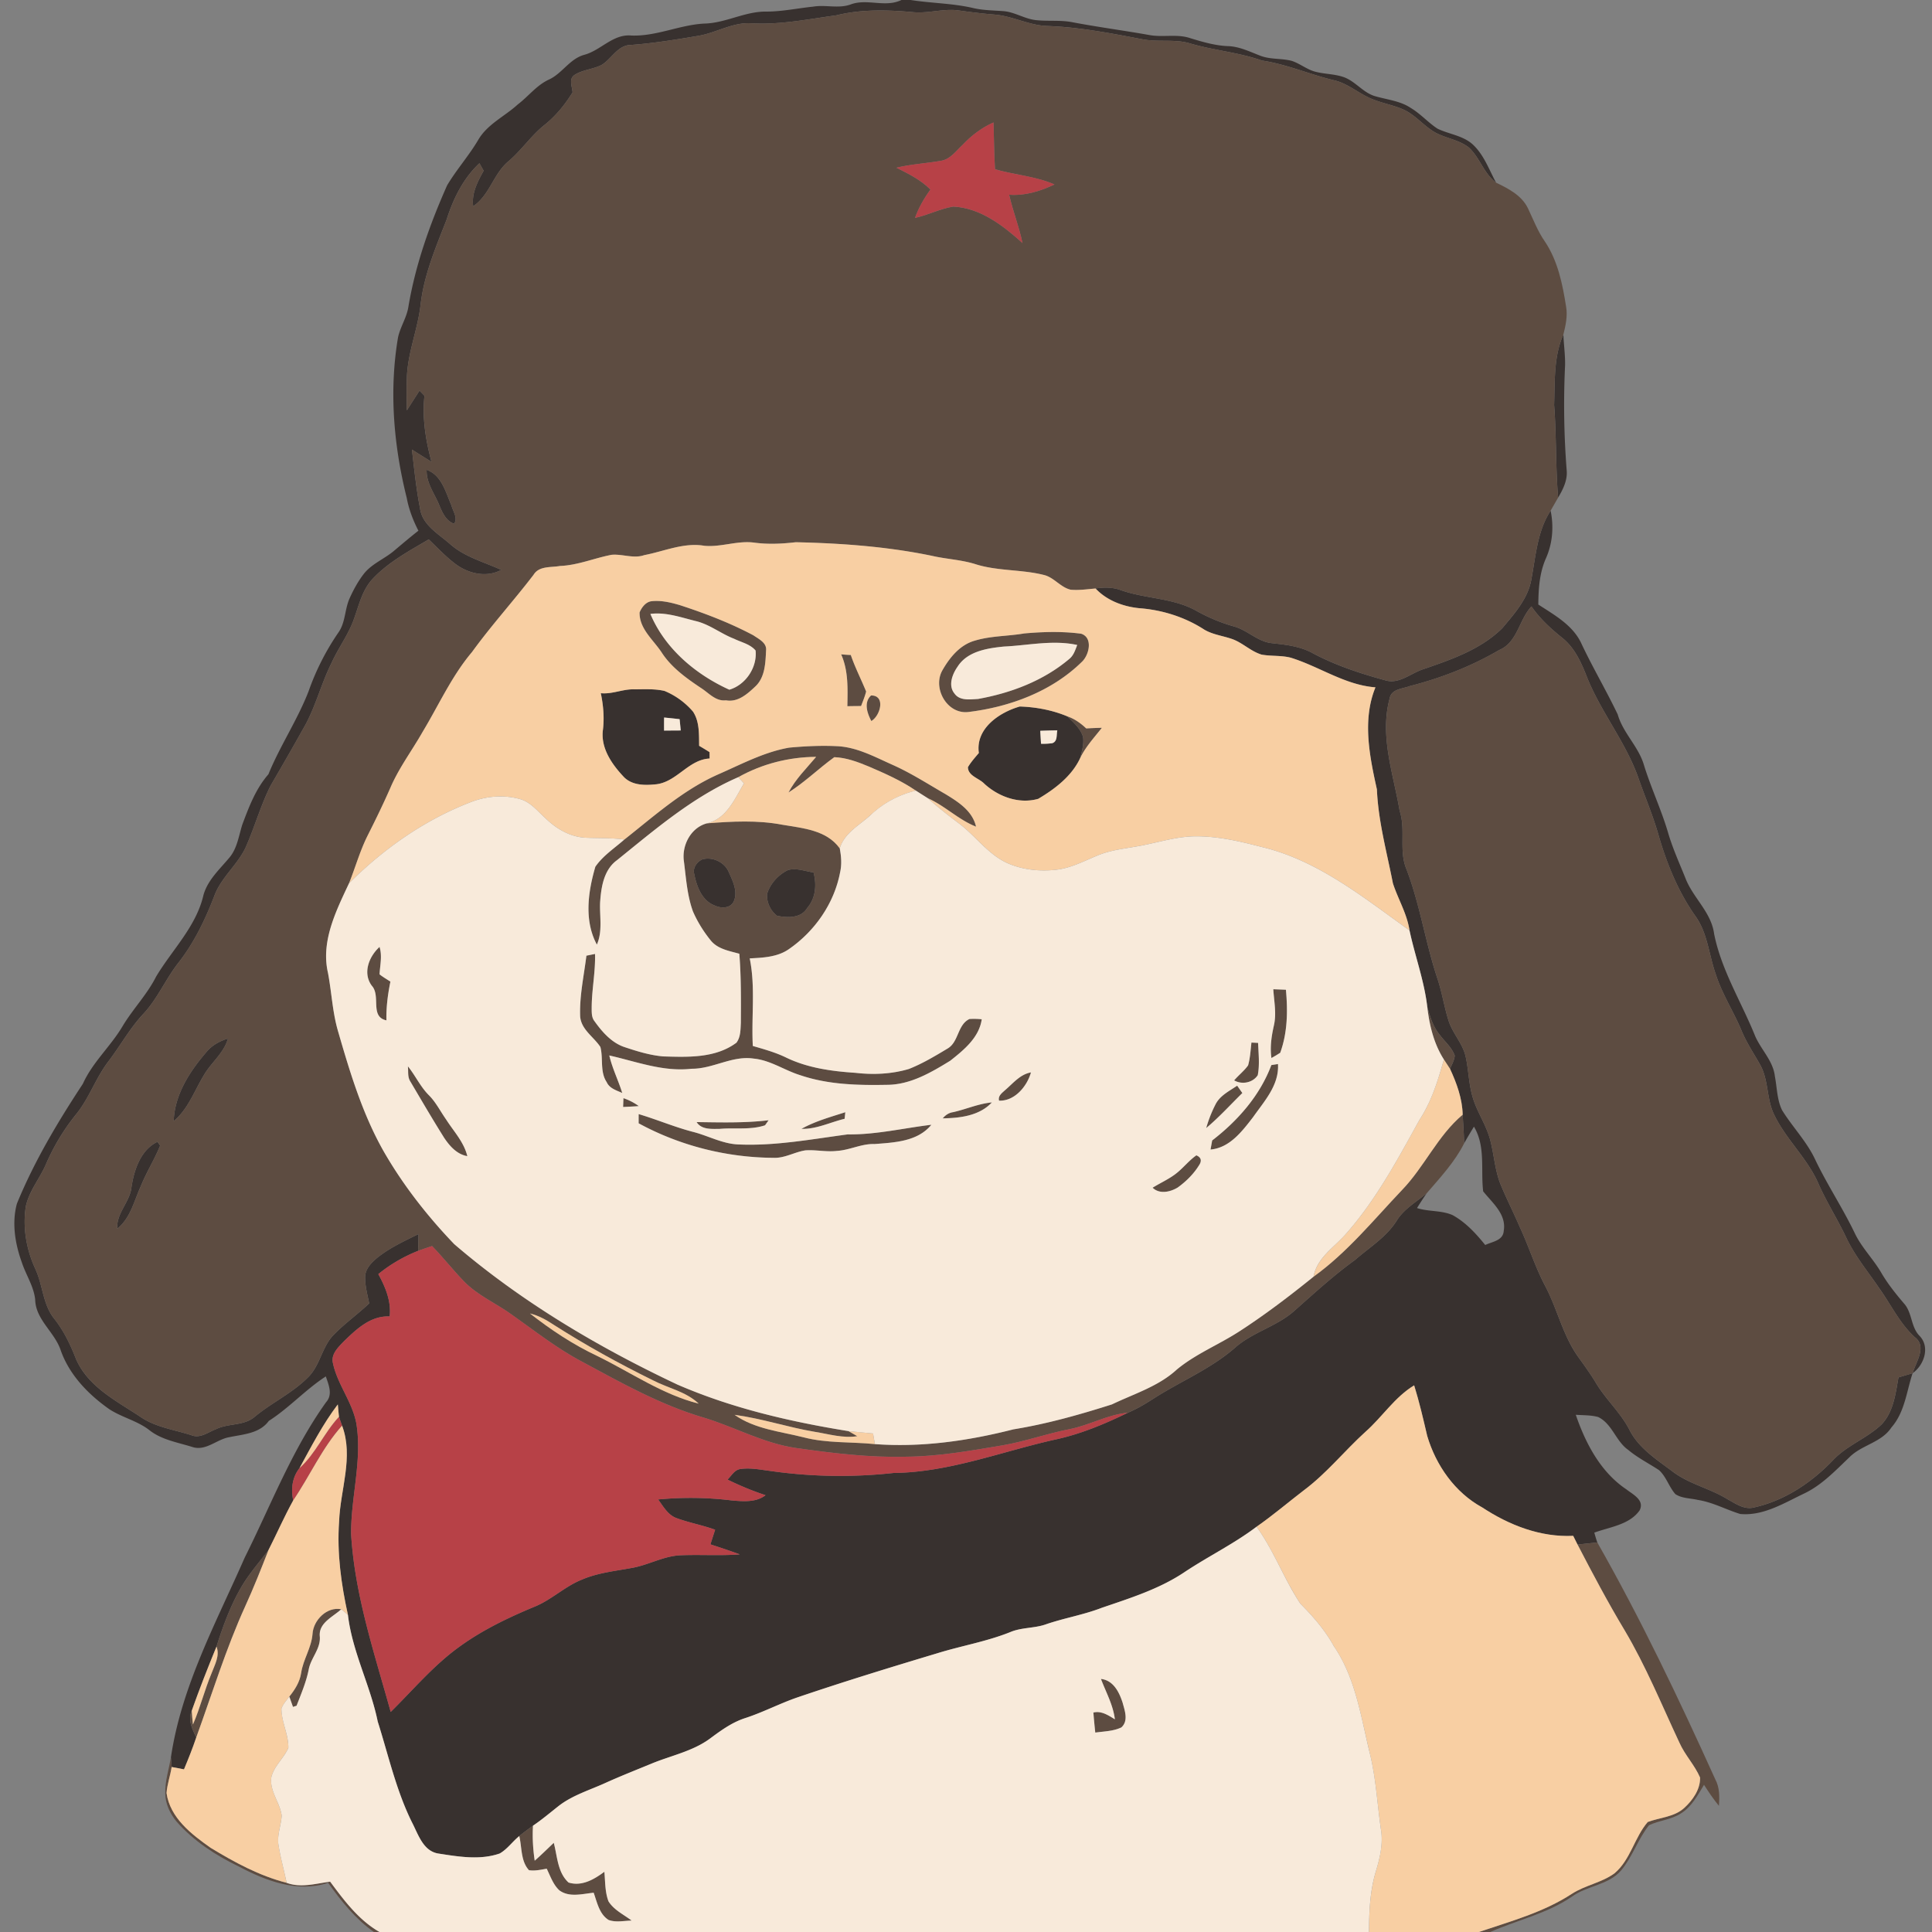 <svg xmlns="http://www.w3.org/2000/svg" width="816" height="816" viewBox="0 0 612 612"><rect x="0" y="0" width="612" height="612" fill="#808080" stroke="none"/><g fill="#38312f"><path d="M285.55 0h2.91c6.64 1.04 13.43 1.03 19.99 2.59 3.13.7 6.35.7 9.54.95 3.48.32 6.51 2.38 9.97 2.81 3.75.45 7.57-.03 11.31.61 8.21 1.58 16.5 2.66 24.72 4.12 4.37.85 8.93-.45 13.2 1.06 3.83 1.16 7.71 2.3 11.74 2.47 3.7.1 7.02 1.8 10.4 3.08 3.16 1.2 6.64.74 9.88 1.6 2.55.84 4.67 2.65 7.27 3.38 3.05.84 6.29.72 9.29 1.8 3.7 1.38 6.12 5.02 10 6.05 3.74 1.08 7.81 1.45 11.12 3.68 3.1 1.84 5.48 4.62 8.49 6.57 3.6 1.74 7.88 2.14 10.99 4.85 3.64 3.27 5.27 8.03 7.54 12.24-3.89-2.88-5.13-7.92-8.63-11.13-3.24-2.56-7.59-2.92-11.08-5.01-3.42-2.08-5.98-5.39-9.68-7.04-3.19-1.4-6.67-1.98-9.89-3.31-4.08-1.64-7.43-4.78-11.74-5.87-7.81-1.83-15.18-5.13-23.15-6.32-7.55-2.67-15.59-3.23-23.22-5.56-4.81-1.27-9.84-.23-14.69-1.19-9.87-1.88-19.78-3.81-29.84-4.19-5.9-.11-11.19-3.17-17.03-3.63-3.82-.31-7.61-.78-11.4-1.32-4.72-.62-9.38.98-14.1.58-8.17-.76-16.51-1-24.53.98-8.85 1.2-17.7 3.05-26.68 2.54-6.12-.49-11.45 3.11-17.34 4.01-6.95 1.17-13.91 2.31-20.94 2.83-4.19-.02-6.11 4.23-9.24 6.25-2.79 1.52-6.21 1.54-8.86 3.35-1.76 1.31-.6 3.66-.5 5.43-2.38 3.85-5.26 7.41-8.8 10.25-4.29 3.39-7.32 8.03-11.47 11.56-4.79 3.94-5.97 10.73-11.21 14.27-.56-4.1 1.39-7.8 3.32-11.25-.34-.59-1.01-1.78-1.34-2.38-5.17 4.85-8.3 11.27-10.42 17.93-3.39 8.66-7.09 17.31-8.19 26.63-.86 8.03-4.23 15.6-4.38 23.73-.12 3.32-.05 6.66 0 9.99 1.33-2.09 2.67-4.17 4.01-6.26.39.41 1.17 1.22 1.57 1.63-.76 7.07.38 14.1 2.22 20.92-2.08-1.26-4.14-2.56-6.19-3.86.73 6.2 1.35 12.42 2.55 18.55.7 5.39 5.92 8.16 9.6 11.44 4.62 4.06 10.68 5.6 16.14 8.12-4.69 2.54-10.38 1.19-14.48-1.86-3.08-2.32-5.72-5.14-8.49-7.8-6.16 3.64-12.63 7.09-17.61 12.33-3.64 3.76-4.59 9.06-6.41 13.78-1.8 4.59-4.79 8.59-6.8 13.09-3.39 6.79-5.13 14.32-9.01 20.88-3.34 5.98-6.76 11.92-10.21 17.83-3.02 5.95-4.86 12.41-7.47 18.54-2.38 6.14-8.09 10.23-10.39 16.43-2.84 7.42-6.31 14.65-11.19 20.97-4.21 5.25-6.77 11.64-11.43 16.57-4.24 4.56-7.23 10.07-11 15-4 5.23-6.06 11.67-10.26 16.78-3.83 4.76-7 10.01-9.43 15.62-1.94 4.56-5.34 8.49-6.41 13.4-1.07 6.73.16 13.69 2.99 19.85 2.41 5.13 2.35 11.28 6.02 15.82 3.02 3.82 5.12 8.22 6.88 12.74 3.79 8.74 12.7 13.22 20.24 18.2 4.8 3.38 10.74 4.15 16.21 5.89 2.86 1.23 5.43-.97 8-1.92 3.9-1.88 8.81-.94 12.22-3.94 5.34-4.41 11.75-7.38 16.68-12.3 4-3.76 4.47-9.79 8.32-13.66 3.48-3.57 7.57-6.46 11.19-9.89-.56-2.82-1.36-5.65-1.28-8.54.12-2.47 2-4.36 3.77-5.86 3.96-3.2 8.61-5.33 13.14-7.56l-.09 5.3c-4.56 1.8-8.84 4.28-12.64 7.38 2.25 4.12 4.14 8.62 3.59 13.42-6.01-.3-10.51 4.01-14.51 7.88-1.75 1.85-4.12 4.02-3.47 6.85 1.42 6.81 6.23 12.4 7.45 19.29 1.87 11.68-1.78 23.26-1.68 34.93 1.16 19.33 7.41 37.79 12.54 56.32 7.13-7.03 13.62-14.81 21.8-20.68 7.28-5.28 15.43-9.19 23.71-12.63 5.42-2.18 9.66-6.47 15.1-8.62 4.95-2.13 10.35-2.68 15.59-3.65 5.45-.9 10.38-3.94 15.99-4.06 6.12-.23 12.25.2 18.37-.27-3.07-1.14-6.18-2.16-9.28-3.17.49-1.55.99-3.1 1.49-4.63-4.06-1.49-8.35-2.23-12.39-3.75-2.65-1.04-4.05-3.69-5.67-5.84 7.73-.74 15.53-.65 23.23.29 3.63.32 7.79.71 10.8-1.65-4.13-1.35-8.15-3.03-12.04-4.94 1.21-1.17 2.13-2.99 3.93-3.32 3.15-.5 6.33.16 9.46.56 12.98 1.87 26.18 2.1 39.21.66 17.88-.2 34.66-6.98 51.92-10.74 7.77-1.75 15.15-4.86 22.29-8.34 2.77-1.16 5.36-2.7 7.88-4.31 8.55-5.54 18.16-9.43 25.92-16.15 5.64-5.11 13.43-6.82 19.06-11.93 6.2-5.5 12.32-11.1 19.05-15.97 4.64-4.06 10.18-7.38 13.44-12.78 2.34-3.58 6.15-5.71 9.35-8.42-1.1 1.54-2.11 3.13-3.11 4.73 3.66 1.18 7.69.67 11.25 2.22 4.15 2.27 7.42 5.84 10.36 9.48 2.21-1.07 5.66-1.37 5.86-4.45.93-5.29-3.59-8.88-6.51-12.55-.82-6.87.83-14.2-2.92-20.49-1.07 1.76-2.14 3.53-3.13 5.33-.03-3.05-.28-6.08-.44-9.12-.12-5.08-1.89-9.95-4-14.51.55-1.37 1.37-2.7 1.48-4.21-.91-2.58-3.11-4.38-4.7-6.51-2.15-2.59-3.18-5.85-4.01-9.05-.97-8.22-3.89-16.03-5.61-24.1-.79-5.3-3.64-9.9-5.26-14.92-1.93-9.87-4.64-19.64-5.07-29.73-2.32-10.51-4.69-22-.46-32.34-9.66-.72-17.81-6.62-26.87-9.4-3-.76-6.13-.42-9.16-.96-3.55-1.04-6.2-3.95-9.72-5.06-2.82-.94-5.86-1.32-8.45-2.85-6.1-3.97-13.28-6.24-20.52-6.79-5.13-.49-10.35-2.42-13.94-6.25 2.7-.42 5.49-.43 8.09.55 7.72 2.72 16.3 2.4 23.6 6.39 3.85 2.16 7.9 3.89 12.15 5.08 4.31 1.18 7.56 4.9 12.13 5.31 4.44.48 8.98 1 12.95 3.23 7.18 3.81 14.92 6.36 22.74 8.49 4.41 1.44 8.2-2.24 12.19-3.5 8.88-3.05 18.19-6.25 25.01-13 3.87-4.63 8.22-9.45 9.22-15.62 1.37-7.33 1.87-15.16 6.07-21.58 1.04 5.09.62 10.37-1.51 15.14-2.03 4.6-2.35 9.63-2.39 14.59 5.18 3.38 11.09 6.61 13.73 12.54 3.57 7.56 7.84 14.77 11.43 22.3 1.68 5.87 6.54 10.09 8.27 15.91 2.22 7.23 5.47 14.09 7.62 21.34 1.43 4.97 3.58 9.69 5.51 14.48 2.37 6.29 8.23 10.85 9.13 17.76 2.3 11.53 8.65 21.57 12.99 32.35 1.89 4.37 5.72 7.88 6.26 12.8.69 3.57.65 7.4 2.29 10.72 3.26 5.26 7.69 9.78 10.37 15.4 3.81 8.04 8.77 15.47 12.62 23.49 2.18 4.61 5.89 8.22 8.43 12.6 2.04 3.49 4.57 6.65 7.19 9.72 2.62 2.9 2.13 7.35 4.87 10.2 3.49 3.52 1.51 9.31-2.15 11.89 1.05-3.57 4.65-8.44.69-11.42-4.84-4.42-7.6-10.44-11.38-15.68-3.54-5.19-7.59-10.08-10.3-15.79-2.74-5.82-6.23-11.25-8.83-17.14-3.57-8.26-10.68-14.36-14.36-22.57-2.05-4.81-1.51-10.38-4.06-15.02-2.04-3.65-4.4-7.12-5.98-11-2.53-6.04-6.17-11.58-8.16-17.86-2.17-6.13-2.54-13-6.48-18.41-5.42-7.71-9-16.52-11.61-25.53-1.7-6.03-4.17-11.8-6.24-17.71-4-11.7-12.17-21.37-16.63-32.86-1.73-4.37-3.79-8.84-7.54-11.87-3.67-2.95-7.18-6.13-9.85-10.04-3.98 4.24-4.41 11.38-10.22 13.81-8.82 5.16-18.38 8.88-28.28 11.41-2.32.9-5.9.89-6.42 3.93-3.23 11.89 1.18 23.87 3.16 35.57 2.02 6.06-.34 12.64 2.19 18.58 4.34 11.38 6.03 23.51 9.93 35.03 1.35 4.2 2.03 8.59 3.35 12.8 1.25 4.03 4.42 7.18 5.41 11.32.98 4.27.98 8.72 2.23 12.94 1.35 4.69 4.28 8.74 5.54 13.46 1.31 4.85 1.5 9.98 3.5 14.65 1.86 4.43 4.04 8.73 5.94 13.15 2.87 6.16 4.87 12.69 8.07 18.7 3.87 7.36 5.6 15.78 10.55 22.57 1.81 2.52 3.64 5.04 5.26 7.7 3.14 5.42 7.98 9.62 10.84 15.23 2.95 5.83 8.62 9.38 13.68 13.2 5.21 3.96 11.8 5.31 17.33 8.73 2.59 1.4 5.35 3.47 8.49 2.62 9.66-2.15 18.13-7.84 24.92-14.91 4.45-4.78 10.86-6.97 15.51-11.45 3.72-4.01 4.36-9.67 5.28-14.82 1.48-.44 2.97-.89 4.47-1.32-1.93 5.83-2.49 12.36-6.71 17.17-3.17 4.85-9.52 5.52-13.41 9.55-4.47 4.25-8.78 8.85-14.47 11.49-6.28 3-12.78 7.05-20.02 6.37-4.5-1.38-8.71-3.73-13.42-4.45-2.38-.57-5.04-.45-7.13-1.85-2.03-2.32-2.87-5.52-5.18-7.6-3.24-2.13-6.74-3.88-9.73-6.39-3.96-2.76-5.05-8.24-9.52-10.42-2.31-.64-4.74-.54-7.1-.71 3.1 9.07 7.86 18.15 16.02 23.62 2.08 1.64 5.83 3.39 4.21 6.64-3.21 4.59-9.45 5.26-14.37 7.07.3 1.04.6 2.09.96 3.12-2.09.21-4.18.43-6.26.66-.47-.92-.93-1.84-1.38-2.76-10.37.49-20.25-3.37-28.78-8.98-8.68-4.73-14.7-13.35-17.47-22.7-1.25-5.37-2.5-10.73-4.13-15.99-6.18 3.74-10.09 10.01-15.43 14.72-6.63 6.02-12.27 13.11-19.47 18.49-5.02 3.85-9.83 7.96-15.02 11.57-7.26 5.49-15.48 9.46-23.03 14.52-7.91 5.25-17.05 8.11-25.96 11.15-5.7 2.21-11.76 3.22-17.54 5.18-3.74 1.39-7.88.97-11.56 2.56-7.46 2.98-15.41 4.31-23.06 6.68-14.88 4.47-29.73 9.02-44.45 14.03-5.57 1.94-10.82 4.7-16.44 6.52-4.17 1.35-7.71 3.96-11.18 6.53-5.46 3.98-12.21 5.31-18.36 7.84-4.87 2.01-9.77 3.93-14.57 6.1-5.02 2.3-10.46 3.9-14.88 7.31-2.7 2.13-5.32 4.35-8.17 6.28-1.47 1.06-2.95 2.13-4.35 3.29-2.15 1.73-3.77 4.13-6.19 5.52-6.24 2.16-12.93 1.02-19.28.04-4.96-.67-6.51-6.07-8.5-9.87-5.03-10.14-7.47-21.24-10.87-31.97-2.35-11.5-8.06-22.06-9.44-33.8-2.13-9.69-3.51-19.61-2.79-29.55.35-10.08 4.66-20.48.94-30.37-.34-.94-.68-1.88-.98-2.83-.16-1.3-.25-2.6-.37-3.9-4.77 6.28-8.37 13.29-12.14 20.18-2.31 2.92-2.78 6.66-1.99 10.23-2.83 5.11-5.17 10.47-7.81 15.67-2.89 3.87-6.13 7.49-8.57 11.67-3.47 5.93-5.85 12.42-7.92 18.95-2.75 6.71-5.41 13.46-7.83 20.3-1.34 2.93.18 5.85 1.41 8.51-1.15 3.41-2.49 6.76-3.88 10.09-1.3-.27-2.6-.52-3.9-.74l-.24-3.06c3.32-22.51 14.34-42.7 23.37-63.27 8.29-16.58 14.94-34.1 25.8-49.26 2.17-2.43.77-5.51-.1-8.15-6.43 4.18-11.6 9.96-18.06 14.1-2.96 4.02-8.03 4.21-12.5 5.15-4.03.68-7.46 4.52-11.75 3.1-4.7-1.47-9.85-2.27-13.77-5.47-3.8-2.87-8.59-3.92-12.55-6.52-6.67-4.71-12.64-10.86-15.38-18.71-1.95-5.76-7.93-9.63-8.06-16.01-.45-4.14-2.85-7.66-4.15-11.53-2.18-5.95-3.32-12.62-1.64-18.82 5.49-13.42 12.95-25.9 20.9-37.98 3.08-6.85 8.84-11.89 12.61-18.3 3.25-5.41 7.73-9.98 10.58-15.64 5.1-8.53 12.72-15.88 15.01-25.85 1.34-4.78 5.14-8.16 8.21-11.85 2.47-2.93 2.96-6.86 4.07-10.4 2.12-5.66 4.26-11.39 8.29-16 3.71-9.07 9.24-17.27 12.77-26.41a78.926 78.926 0 0 1 9.43-18.53c2.23-3.17 1.96-7.28 3.5-10.74 1.19-2.65 2.58-5.23 4.33-7.55 2.47-3.34 6.49-4.85 9.61-7.43 2.61-2.19 5.2-4.4 7.88-6.5-1.7-3.29-3.02-6.75-3.7-10.39-4.14-16.58-5.63-33.96-2.75-50.87.73-3.33 2.73-6.24 3.27-9.63 2.23-13.35 6.8-26.19 12.28-38.52 2.96-4.96 6.84-9.31 9.79-14.29 2.9-5.07 8.42-7.51 12.59-11.33 3.4-2.58 6.03-6.17 10-7.94 4.16-1.99 6.51-6.58 11.14-7.8 5.2-1.44 9.02-6.59 14.76-6.09 7.91.33 15.23-3.33 23.07-3.78 6.88-.11 13.05-3.96 19.97-3.8 4.9-.03 9.71-1.06 14.58-1.56 3.96-.69 8.06.71 11.94-.71 5.26-1.95 10.89 1.1 16.07-1.4z"/><path d="M492.3 128.28c.26-7.46-.18-15.34 2.93-22.31.13 3.25.6 6.48.54 9.73-.53 11.09-.36 22.22.51 33.29.29 3.13-1.16 6.03-2.72 8.64-.82-9.76-.5-19.58-1.26-29.35zm-357.15 20.54c4.78 1.71 6.01 7.11 7.85 11.26.46 1.86 2.14 4 .84 5.84-2.58-.93-3.7-3.53-4.68-5.86-1.49-3.7-4.18-7.05-4.01-11.24zm55.17 70.76c3.63.38 7-1.35 10.61-1.22 3.19 0 6.45-.22 9.58.51a23.9 23.9 0 0 1 9.04 6.58c2.07 3.18 1.86 7.16 1.92 10.8 1.11.65 2.21 1.31 3.3 2 .01.5.02 1.52.02 2.03-6.6.29-10.32 7.29-16.79 8.14-3.51.37-7.52.47-10.25-2.16-3.86-4.06-7.59-9.3-6.74-15.22.44-3.84.09-7.7-.69-11.46m20.05 7.71c-.02 1.38-.02 2.76-.01 4.14 1.76-.02 3.52-.03 5.28-.04l-.36-3.58c-1.64-.19-3.28-.36-4.91-.52zm99.7 11.23c-1.11-7.74 6.49-12.87 12.97-14.72 5.11.16 10.29 1.13 15.02 3.1 1.96 1.9 4.2 3.84 5.02 6.53.33 2.28-.36 4.54-.92 6.72-2.65 5.7-7.98 9.76-13.27 12.89-6.04 1.73-12.56-.63-17.08-4.77-1.67-1.77-5.16-2.45-5.2-5.25.96-1.64 2.25-3.06 3.46-4.5m19.45-7.02c.08 1.37.16 2.73.25 4.1 1.19.05 2.38-.02 3.56-.18 1.75-.6 1.26-2.64 1.6-4.06-1.81.02-3.61.07-5.41.14zM222.4 272.25c3.21-.98 7.13.83 8.44 3.98 1.27 2.79 2.92 6.12 1.65 9.17-.98 2.41-4.1 2.42-6.11 1.43-4.04-1.53-5.7-6.03-6.46-9.94-.56-1.93.8-3.83 2.48-4.64zm27.18 3.37c2.69-.79 5.46.37 8.13.75 1.01 3.87.71 8.13-2.02 11.26-1.94 3.3-6.29 3.14-9.56 2.46-2.06-1.58-3.36-4.34-3.14-6.93.99-3.27 3.54-6.05 6.59-7.54zm-184.25 57.7c1.76-2.19 4.25-3.52 6.88-4.36-1.26 4.64-5.31 7.59-7.63 11.63-3.01 4.95-4.97 10.73-9.56 14.55.28-8.34 5.03-15.69 10.31-21.82zm-23.66 42.57c.84-5.4 2.94-11.7 8.22-14.2l.84 1.2c-1.76 4.37-4.32 8.38-6.08 12.76-2.16 4.68-3.28 10.2-7.51 13.57-.32-5.04 4.09-8.49 4.53-13.33z"/></g><g fill="#5d4c41"><path d="M264.93 4.85c8.02-1.98 16.36-1.74 24.53-.98 4.72.4 9.38-1.2 14.1-.58 3.79.54 7.58 1.01 11.4 1.32 5.84.46 11.13 3.52 17.03 3.63 10.06.38 19.97 2.31 29.84 4.19 4.85.96 9.88-.08 14.69 1.19 7.63 2.33 15.67 2.89 23.22 5.56 7.97 1.19 15.34 4.49 23.15 6.32 4.31 1.09 7.66 4.23 11.74 5.87 3.22 1.33 6.7 1.91 9.89 3.31 3.7 1.65 6.26 4.96 9.68 7.04 3.49 2.09 7.84 2.45 11.08 5.01 3.5 3.21 4.74 8.25 8.63 11.13 3.88 1.87 8.08 4 10.07 8.07 1.71 3.57 3.11 7.32 5.4 10.59 4.1 6.11 5.58 13.45 6.71 20.6.52 2.98-.13 5.97-.86 8.85-3.11 6.97-2.67 14.85-2.93 22.31.76 9.77.44 19.59 1.26 29.35-.8 1.37-1.59 2.75-2.37 4.14-4.2 6.42-4.7 14.25-6.07 21.58-1 6.17-5.35 10.99-9.22 15.62-6.82 6.75-16.13 9.95-25.01 13-3.99 1.26-7.78 4.94-12.19 3.5-7.82-2.13-15.56-4.68-22.74-8.49-3.97-2.23-8.51-2.75-12.95-3.23-4.57-.41-7.82-4.13-12.13-5.31-4.25-1.19-8.3-2.92-12.15-5.08-7.3-3.99-15.88-3.67-23.6-6.39-2.6-.98-5.39-.97-8.09-.55-2.63.22-5.26.63-7.9.38-3.13-.73-5.13-3.72-8.2-4.6-7.31-1.91-15.07-1.21-22.27-3.59-4.43-1.33-9.1-1.52-13.59-2.57-14.14-2.92-28.58-3.96-42.99-4.28-4.42.51-8.88.73-13.31.11-5.27-.66-10.38 1.51-15.63 1.02-6.52-1.13-12.76 1.76-19.07 2.96-3.43 1.19-6.93-.44-10.39-.1-5.46 1.05-10.67 3.31-16.29 3.53-2.87.53-6.63-.09-8.38 2.79-6.34 8.29-13.37 16.01-19.5 24.47-6.45 7.63-10.53 16.82-15.66 25.32-3.38 5.95-7.56 11.46-10.24 17.79-2.21 5.03-4.61 9.96-7.08 14.86-2.49 4.9-3.94 10.21-5.98 15.29-4.12 8.78-8.98 18.44-6.66 28.4 1.18 6.23 1.42 12.65 3.27 18.76 3.73 12.89 7.66 25.89 14.3 37.63 6.16 10.75 13.85 20.57 22.41 29.51 21.21 18.21 45.47 32.59 70.7 44.49 17.25 7.49 35.68 11.76 54.2 14.75.7.4 2.09 1.2 2.79 1.6-4.52.72-8.98-.66-13.41-1.37-8.57-1.43-16.85-4.25-25.47-5.39 6.43 4.51 14.38 5.24 21.78 7.1 7.4 1.95 15.12 1.4 22.67 2.17 14.75 1.1 29.58-1.03 43.86-4.67 10.62-1.72 21-4.65 31.23-7.91 7.01-3.37 14.78-5.7 20.59-11.08 6.04-4.98 13.4-7.89 19.91-12.14 8.12-5.27 15.84-11.15 23.36-17.23 10.66-7.66 18.98-17.94 27.96-27.39 7.15-7.38 11.34-17.27 19.28-23.93.16 3.04.41 6.07.44 9.12-2.98 5.91-7.53 10.76-11.8 15.73-3.2 2.71-7.01 4.84-9.35 8.42-3.26 5.4-8.8 8.72-13.44 12.78-6.73 4.87-12.85 10.47-19.05 15.97-5.63 5.11-13.42 6.82-19.06 11.93-7.76 6.72-17.37 10.61-25.92 16.15-2.52 1.61-5.11 3.15-7.88 4.31-6.52.61-12.29 4.04-18.67 5.25-7.03 1.39-13.8 3.82-20.85 5.05-10.18 1.72-20.4 3.55-30.75 3.63-11.64.3-23.24-1.11-34.74-2.74-10.24-1.46-19.38-6.59-29.17-9.59-13.64-3.98-26.1-10.96-38.53-17.67-8.11-4.25-15.31-9.97-22.77-15.23-4.89-3.47-10.53-5.92-14.77-10.26-3.51-3.63-6.63-7.61-10.15-11.24-1.47.49-2.94.97-4.39 1.51l.09-5.3c-4.53 2.23-9.18 4.36-13.14 7.56-1.77 1.5-3.65 3.39-3.77 5.86-.08 2.89.72 5.72 1.28 8.54-3.62 3.43-7.71 6.32-11.19 9.89-3.85 3.87-4.32 9.9-8.32 13.66-4.93 4.92-11.34 7.89-16.68 12.3-3.41 3-8.32 2.06-12.22 3.94-2.57.95-5.14 3.15-8 1.92-5.47-1.74-11.41-2.51-16.21-5.89-7.54-4.98-16.45-9.46-20.24-18.2-1.76-4.52-3.86-8.92-6.88-12.74-3.67-4.54-3.61-10.69-6.02-15.82-2.83-6.16-4.06-13.12-2.99-19.85 1.07-4.91 4.47-8.84 6.41-13.4 2.43-5.61 5.6-10.86 9.43-15.62 4.2-5.11 6.26-11.55 10.26-16.78 3.77-4.93 6.76-10.44 11-15 4.66-4.93 7.22-11.32 11.43-16.57 4.88-6.32 8.35-13.55 11.19-20.97 2.3-6.2 8.01-10.29 10.39-16.43 2.61-6.13 4.45-12.59 7.47-18.54 3.45-5.91 6.87-11.85 10.21-17.83 3.88-6.56 5.62-14.09 9.01-20.88 2.01-4.5 5-8.5 6.8-13.09 1.82-4.72 2.77-10.02 6.41-13.78 4.98-5.24 11.45-8.69 17.61-12.33 2.77 2.66 5.41 5.48 8.49 7.8 4.1 3.05 9.79 4.4 14.48 1.86-5.46-2.52-11.52-4.06-16.14-8.12-3.68-3.28-8.9-6.05-9.6-11.44-1.2-6.13-1.82-12.35-2.55-18.55 2.05 1.3 4.11 2.6 6.19 3.86-1.84-6.82-2.98-13.85-2.22-20.92-.4-.41-1.18-1.22-1.57-1.63-1.34 2.09-2.68 4.17-4.01 6.26-.05-3.33-.12-6.67 0-9.99.15-8.13 3.52-15.7 4.38-23.73 1.1-9.32 4.8-17.97 8.19-26.63 2.12-6.66 5.25-13.08 10.42-17.93.33.6 1 1.79 1.34 2.38-1.93 3.45-3.88 7.15-3.32 11.25 5.24-3.54 6.42-10.33 11.21-14.27 4.15-3.53 7.18-8.17 11.47-11.56 3.54-2.84 6.42-6.4 8.8-10.25-.1-1.77-1.26-4.12.5-5.43 2.65-1.81 6.07-1.83 8.86-3.35 3.13-2.02 5.05-6.27 9.24-6.25 7.03-.52 13.99-1.66 20.94-2.83 5.89-.9 11.22-4.5 17.34-4.01 8.98.51 17.83-1.34 26.68-2.54m39.98 41.06c-2.08 1.91-3.89 4.58-6.88 5.03-4.68.82-9.44 1.06-14.06 2.19 3.82 1.93 7.72 3.83 10.77 6.92-2.01 2.76-3.73 5.73-4.88 8.96 4.14-.88 7.95-2.92 12.14-3.57 8.6.46 15.74 5.99 21.89 11.54-1.07-5.19-3.06-10.13-4.22-15.3 5.01.38 9.87-1.12 14.35-3.25-5.98-2.62-12.6-3.01-18.83-4.82-.31-4.93-.31-9.88-.48-14.82-3.74 1.66-7.01 4.15-9.8 7.12M135.15 148.82c-.17 4.19 2.52 7.54 4.01 11.24.98 2.33 2.1 4.93 4.68 5.86 1.3-1.84-.38-3.98-.84-5.84-1.84-4.15-3.07-9.55-7.85-11.26m-69.82 184.5c-5.28 6.13-10.03 13.48-10.31 21.82 4.59-3.82 6.55-9.6 9.56-14.55 2.32-4.04 6.37-6.99 7.63-11.63-2.63.84-5.12 2.17-6.88 4.36m-23.66 42.57c-.44 4.84-4.85 8.29-4.53 13.33 4.23-3.37 5.35-8.89 7.51-13.57 1.76-4.38 4.32-8.39 6.08-12.76l-.84-1.2c-5.28 2.5-7.38 8.8-8.22 14.2m126.21 40.18c6.64 5.19 13.72 9.9 21.37 13.49 10.61 5.19 20.49 12.14 32.07 15.07-4.03-3.84-9.66-4.88-14.47-7.38-10.8-5.31-21.34-11.13-31.48-17.61-2.31-1.54-4.77-2.91-7.49-3.57z"/><path d="M206.38 190.44c3.05-.33 6.09.39 9 1.25 7.98 2.61 15.86 5.61 23.28 9.56 1.67 1.17 4.27 2.34 4.01 4.77-.19 3.9-.3 8.44-3.31 11.34-2.55 2.41-5.57 5.18-9.39 4.48-3.27.38-5.43-2.33-7.92-3.91-4.72-3.16-9.48-6.56-12.57-11.43-2.63-3.91-6.98-7.38-6.88-12.49.65-1.6 1.95-3.34 3.78-3.57m-.36 4.03c4.61 10.99 14.33 19.17 25.01 24.01 5.12-1.5 8.87-6.99 8.32-12.41-1.72-2.05-4.48-2.58-6.77-3.71-4.23-1.61-7.83-4.63-12.29-5.65-4.67-1.16-9.39-2.87-14.27-2.24zm268.88 11.44c5.81-2.43 6.24-9.57 10.22-13.81 2.67 3.91 6.18 7.09 9.85 10.04 3.75 3.03 5.81 7.5 7.54 11.87 4.46 11.49 12.63 21.16 16.63 32.86 2.07 5.91 4.54 11.68 6.24 17.71 2.61 9.01 6.19 17.82 11.61 25.53 3.94 5.41 4.31 12.28 6.48 18.41 1.99 6.28 5.63 11.82 8.16 17.86 1.58 3.88 3.94 7.35 5.98 11 2.55 4.64 2.01 10.21 4.06 15.02 3.68 8.21 10.79 14.31 14.36 22.57 2.6 5.89 6.09 11.32 8.83 17.14 2.71 5.71 6.76 10.6 10.3 15.79 3.78 5.24 6.54 11.26 11.38 15.68 3.96 2.98.36 7.85-.69 11.42-1.5.43-2.99.88-4.47 1.32-.92 5.15-1.56 10.81-5.28 14.82-4.65 4.48-11.06 6.67-15.51 11.45-6.79 7.07-15.26 12.76-24.92 14.91-3.14.85-5.9-1.22-8.49-2.62-5.53-3.42-12.12-4.77-17.33-8.73-5.06-3.82-10.73-7.37-13.68-13.2-2.86-5.61-7.7-9.81-10.84-15.23-1.62-2.66-3.45-5.18-5.26-7.7-4.95-6.79-6.68-15.21-10.55-22.57-3.2-6.01-5.2-12.54-8.07-18.7-1.9-4.42-4.08-8.72-5.94-13.15-2-4.67-2.19-9.8-3.5-14.65-1.26-4.72-4.19-8.77-5.54-13.46-1.25-4.22-1.25-8.67-2.23-12.94-.99-4.14-4.16-7.29-5.41-11.32-1.32-4.21-2-8.6-3.35-12.8-3.9-11.52-5.59-23.65-9.93-35.03-2.53-5.94-.17-12.52-2.19-18.58-1.98-11.7-6.39-23.68-3.16-35.57.52-3.04 4.1-3.03 6.42-3.93 9.9-2.53 19.46-6.25 28.28-11.41zm-150.44-5.26c5.98-.53 12.07-.7 18.03.09 3.83 1.25 2.53 6.82.16 8.97-9.53 9.33-22.75 14.22-35.81 15.82-6.75.87-11.47-7.4-8.39-13.07 2.32-4.12 5.63-8.23 10.39-9.54 5.07-1.53 10.43-1.37 15.62-2.27m-6.46 4.16c-5.32.53-11.61 1.5-14.7 6.42-1.65 2.35-3.02 5.96-.94 8.47 1.67 2.37 4.95 1.84 7.45 1.71 10.44-1.87 20.75-5.77 28.92-12.69 1.37-1.11 1.89-2.83 2.5-4.41-7.71-1.68-15.5.14-23.23.5zm-51.55 2.46c1.01.1 2.03.17 3.06.21 1.35 3.97 3.28 7.7 4.86 11.57-.4 1.57-1.02 3.07-1.6 4.59-1.45.03-2.9.02-4.35.07.1-5.54.35-11.26-1.97-16.44zm9.56 21.13c-1.3-2.47-2.48-5.87-.09-8.1 4.7-.06 2.97 6.44.09 8.1zm62.05-1.5c2.29.78 4.28 2.18 6.02 3.84 1.65-.08 3.3-.17 4.96-.19-2.44 3.1-5.16 6.01-6.88 9.6.56-2.18 1.25-4.44.92-6.72-.82-2.69-3.06-4.63-5.02-6.53zm-88.09 9.93c5.14-.48 10.33-.72 15.49-.45 6.22.38 11.76 3.45 17.35 5.93 5.82 2.59 11.18 6.07 16.7 9.25 4.06 2.47 8.54 5.31 9.67 10.3-5.56-2.19-9.82-6.58-15.26-9-1.28-.8-2.55-1.61-3.81-2.42-4.65-3.17-9.8-5.44-14.95-7.65-3.47-1.44-7.08-2.8-10.87-2.94-4.95 3.57-9.34 7.91-14.52 11.19 2.23-4.26 5.7-7.64 8.76-11.29-8.63.05-17.11 2.21-24.65 6.43-14.38 6.23-26.33 16.54-38.41 26.28-4.25 3.07-5.07 8.68-5.38 13.54-.16 4.43.84 9.01-1.02 13.23-4.1-7.62-2.8-16.72-.48-24.67 2.39-3.49 6.04-5.85 9.18-8.61 9.42-7.43 18.5-15.64 29.57-20.58 7.38-3.21 14.62-7.14 22.63-8.54z"/><path d="M216.66 272.97c-.8-5.06 2.12-10.79 7.26-12.16 7.97-.62 16.05-1.07 23.95.45 6.46 1.09 13.97 1.67 18.14 7.48.47 2.48.68 5.04.12 7.54-1.86 9.91-8.07 18.79-16.35 24.46-3.6 2.45-8.09 2.64-12.29 2.85 1.87 9.13.48 18.5.98 27.74 3.6 1.05 7.25 2.05 10.63 3.71 6.81 3.28 14.41 4.31 21.88 4.8 5.63.66 11.45.4 16.9-1.21 4.3-1.69 8.3-4.09 12.24-6.46 3.63-2.06 3.11-7.53 6.97-9.38 1.3-.08 2.59-.05 3.9.08-.82 5.79-5.66 9.73-9.97 13.13-6.06 3.73-12.65 7.61-19.99 7.64-9.23.18-18.66-.04-27.5-3.04-5.01-1.53-9.47-4.77-14.79-5.27-6.83-1.03-12.92 3.3-19.71 3.22-8.95 1.03-17.45-2.28-26.02-4.21.95 4.1 2.86 7.87 4.1 11.88-1.81-.82-4.02-1.42-4.91-3.4-2.23-3.34-1.05-7.51-2.01-11.16-2.11-3.23-6.05-5.47-6.41-9.64-.25-6.48 1.18-12.88 1.98-19.29.69-.14 2.05-.41 2.73-.55.16 5.66-1.03 11.24-1.06 16.89.01 1.49-.11 3.15.88 4.4 2.48 3.48 5.53 6.97 9.74 8.29 3.9 1.3 7.89 2.52 12.01 2.88 7.88.23 16.55.61 23.22-4.34 1.35-1.78 1.28-4.15 1.4-6.26.04-7.31.1-14.63-.48-21.92-3.19-.9-6.84-1.47-9.05-4.2-2.27-2.8-4.21-5.91-5.65-9.22-1.83-5.04-2.17-10.46-2.84-15.73m5.74-.72c-1.68.81-3.04 2.71-2.48 4.64.76 3.91 2.42 8.41 6.46 9.94 2.01.99 5.13.98 6.11-1.43 1.27-3.05-.38-6.38-1.65-9.17-1.31-3.15-5.23-4.96-8.44-3.98m27.18 3.37c-3.05 1.49-5.6 4.27-6.59 7.54-.22 2.59 1.08 5.35 3.14 6.93 3.27.68 7.62.84 9.56-2.46 2.73-3.13 3.03-7.39 2.02-11.26-2.67-.38-5.44-1.54-8.13-.75zm-131.82 36.61c-2.95-4.01-.87-9.24 2.47-12.28.9 2.86.15 5.79 0 8.69 1.08.86 2.28 1.55 3.44 2.3-.82 4.04-1.36 8.14-1.26 12.28-5.36-1.13-1.67-7.79-4.65-10.99zm285.58 1.13c1.33.05 2.66.1 4 .16.62 6.71.52 13.55-1.8 19.96-.91.6-1.84 1.15-2.79 1.67-.5-3.47.02-6.93.78-10.31.88-3.8.05-7.66-.19-11.48zm48.76 5.46c.83 3.2 1.86 6.46 4.01 9.05 1.59 2.13 3.79 3.93 4.7 6.51-.11 1.51-.93 2.84-1.48 4.21-.65-.99-1.3-1.99-1.94-2.97-3.22-5.01-4.62-10.95-5.29-16.8zm-55.68 11.43c.53.03 1.58.08 2.11.11.12 3.4.54 6.85-.11 10.22-1.56 2.42-5.02 3.08-7.48 1.65 1.4-1.65 3.17-2.99 4.42-4.76.67-2.35.78-4.81 1.06-7.22zm6.31 7.13c.53-.08 1.58-.25 2.1-.33.41 6.69-4.34 11.76-7.92 16.86-3.44 4.45-7.38 9.69-13.45 10.23l.52-2.88c8.09-6.22 15.13-14.22 18.75-23.88zm-273.52.39c2.42 2.99 4.01 6.6 6.79 9.3 2.15 2.21 3.53 5.01 5.3 7.52 2.41 3.78 5.66 7.16 6.74 11.64-3.29-.57-5.58-3.17-7.34-5.8-3.74-5.96-7.28-12.03-10.85-18.08-.78-1.39-.46-3.07-.64-4.58zm189.1 7.61c2.57-2.16 4.76-5.05 8.27-5.68-1.22 4.41-5.19 9.16-10.11 8.95-.39-1.49.89-2.39 1.84-3.27zm66.7 4.51c1.41-2.85 4.39-4.27 6.89-5.98.41.58 1.23 1.75 1.64 2.33-3.79 3.72-7.37 7.69-11.45 11.09.73-2.57 1.7-5.07 2.92-7.44zm-187.52-2.03c1.73.6 3.38 1.43 4.86 2.52-1.66.13-3.31.2-4.97.28.03-.7.08-2.1.11-2.8zm104.43 4.44c4.12-.92 8.04-2.7 12.28-3.09-3.96 4.25-10.08 4.97-15.57 5.05.84-1.03 1.95-1.78 3.29-1.96zm-48.05 5.29c4.34-2.43 9.18-3.75 13.9-5.27-.06.52-.16 1.56-.22 2.08-4.56 1.09-8.9 3.32-13.68 3.19z"/><path d="M202.31 352.91c5.71 1.7 11.21 4.05 16.98 5.57 4.95 1.21 9.54 3.9 14.73 4.05 11.59.51 23.06-1.67 34.5-3.19 8.94.13 17.68-1.99 26.52-3.05-4.39 5.34-11.67 5.62-18.03 6.11-4.1-.15-7.84 1.94-11.9 2.17-3.33.4-6.66-.41-9.99-.17-3.44.52-6.57 2.54-10.13 2.36-14.82-.08-29.67-3.84-42.69-10.93 0-.73 0-2.19.01-2.92z"/><path d="M220.66 355.44c7.61.1 15.23.33 22.81-.58-.28.4-.84 1.2-1.13 1.6-4.64 1.55-9.64.7-14.43 1.14-2.52.01-5.7.29-7.25-2.16zm152.55 15.76c1.97-1.68 3.62-3.73 5.76-5.23 1.4.6 1.75 1.54 1.06 2.81-1.73 2.92-4.2 5.39-6.94 7.37-2.34 1.45-5.8 2.22-7.98.08 2.7-1.68 5.68-2.93 8.1-5.03zm126.51 118.07c2.08-.23 4.17-.45 6.26-.66 13.82 24.29 25.85 49.56 37.36 75.01 1.41 2.58 1.37 5.57 1.17 8.42-1.75-2.11-3.25-4.38-4.73-6.66-2.01 3.27-3.87 6.91-7.24 9.01-3.07 2.05-6.92 2.22-10.19 3.79-3.51 4.41-5.22 10.01-8.86 14.35-4.03 4.66-10.78 4.78-15.59 8.29-7.85 5.37-17.25 7.39-25.84 11.18h-3.6c10.03-3.39 20.46-6.22 29.42-12.07 4.23-2.76 9.45-3.52 13.54-6.51 5.09-4.27 6.31-11.38 10.54-16.27 3.88-1.45 8.44-1.55 11.63-4.51 2.64-2.44 5.05-5.85 4.94-9.57-1.7-3.96-4.81-7.12-6.55-11.07-5.6-11.95-10.6-24.21-17.35-35.58-5.32-8.85-10.15-17.99-14.91-27.15zM76.5 502.63c2.44-4.18 5.68-7.8 8.57-11.67-2.34 5.99-4.7 11.96-7.37 17.81-6.14 13.5-10.49 27.7-15.54 41.62-1.23-2.66-2.75-5.58-1.41-8.51.08 1.46.2 2.93.37 4.4 2.3-5.31 3.67-10.95 5.91-16.28 1-2.68 2.67-5.51 1.55-8.42 2.07-6.53 4.45-13.02 7.92-18.95zM99 517.56c.27-4.36 4.59-8.72 9.1-7.79-2.71 2.47-7.33 4.37-6.78 8.76.22 3.89-2.92 6.74-3.55 10.43-.79 3.94-2.39 7.63-3.82 11.36-.29.1-.86.28-1.14.38l-1.16-3.28c1.77-2.17 3.31-4.62 3.74-7.44.63-4.32 3.29-8.03 3.61-12.42zm249.75 14.28c3.92.4 5.8 4.2 6.87 7.54.68 2.52 1.9 5.73-.4 7.81-2.57 1.23-5.5 1.24-8.27 1.64-.23-2.12-.43-4.24-.6-6.35 2.55-.63 4.76.9 6.81 2.15-.55-4.56-2.82-8.57-4.41-12.79zm-296.4 36.17c-.09-3.86 1.17-7.56 1.79-11.33l.24 3.06c-.43 2.77-1.42 5.43-1.63 8.24 1.13 7.88 7.88 13.05 13.95 17.34 7.56 4.59 15.46 8.89 24.09 11.1 4.53 1.7 9.23.22 13.8-.36 4.42 5.97 9.07 12.19 15.63 15.94h-1.77c-5.85-4.11-10.38-9.81-14.51-15.58-9.68 3.23-19.78-.65-28.34-5.19-7.31-3.54-14.24-8.05-19.65-14.18-2.08-2.54-3.6-5.7-3.6-9.04zm112.14 13.6c1.4-1.16 2.88-2.23 4.35-3.29-.23 3.7 0 7.41.54 11.09 2.08-1.82 4.04-3.77 6.04-5.66 1.14 4.27 1.18 9.38 4.68 12.58 4.2 1.3 8.1-.99 11.35-3.41.29 3.13.17 6.38 1.3 9.36 1.73 2.77 4.82 4.19 7.34 6.1-2.41.05-4.98.66-7.3-.19-2.96-1.86-3.64-5.58-4.73-8.63-3.61.35-7.7 1.59-10.89-.77-1.97-1.84-2.83-4.49-3.98-6.84-1.85.31-3.74.77-5.63.47-2.65-2.91-2.2-7.21-3.07-10.81z"/></g><g fill="#b74147"><path d="M304.91 45.91c2.79-2.97 6.06-5.46 9.8-7.12.17 4.94.17 9.89.48 14.82 6.23 1.81 12.85 2.2 18.83 4.82-4.48 2.13-9.34 3.63-14.35 3.25 1.16 5.17 3.15 10.11 4.22 15.3-6.15-5.55-13.29-11.08-21.89-11.54-4.19.65-8 2.69-12.14 3.57 1.15-3.23 2.87-6.2 4.88-8.96-3.05-3.09-6.95-4.99-10.77-6.92 4.62-1.13 9.38-1.37 14.06-2.19 2.99-.45 4.8-3.12 6.88-5.03zM132.48 396.22c1.45-.54 2.92-1.02 4.39-1.51 3.52 3.63 6.64 7.61 10.15 11.24 4.24 4.34 9.88 6.79 14.77 10.26 7.46 5.26 14.66 10.98 22.77 15.23 12.43 6.71 24.89 13.69 38.53 17.67 9.79 3 18.93 8.13 29.17 9.59 11.5 1.63 23.1 3.04 34.74 2.74 10.35-.08 20.57-1.91 30.75-3.63 7.05-1.23 13.82-3.66 20.85-5.05 6.38-1.21 12.15-4.64 18.67-5.25-7.14 3.48-14.52 6.59-22.29 8.34-17.26 3.76-34.04 10.54-51.92 10.74a155.473 155.473 0 0 1-39.21-.66c-3.13-.4-6.31-1.06-9.46-.56-1.8.33-2.72 2.15-3.93 3.32 3.89 1.91 7.91 3.59 12.04 4.94-3.01 2.36-7.17 1.97-10.8 1.65-7.7-.94-15.5-1.03-23.23-.29 1.62 2.15 3.02 4.8 5.67 5.84 4.04 1.52 8.33 2.26 12.39 3.75-.5 1.53-1 3.08-1.49 4.63 3.1 1.01 6.21 2.03 9.28 3.17-6.12.47-12.25.04-18.37.27-5.61.12-10.54 3.16-15.99 4.06-5.24.97-10.64 1.52-15.59 3.65-5.44 2.15-9.68 6.44-15.1 8.62-8.28 3.44-16.43 7.35-23.71 12.63-8.18 5.87-14.67 13.65-21.8 20.68-5.13-18.53-11.38-36.99-12.54-56.32-.1-11.67 3.55-23.25 1.68-34.93-1.22-6.89-6.03-12.48-7.45-19.29-.65-2.83 1.72-5 3.47-6.85 4-3.87 8.5-8.18 14.51-7.88.55-4.8-1.34-9.3-3.59-13.42 3.8-3.1 8.08-5.58 12.64-7.38z"/><path d="M94.87 465.06c5.16-4.65 7.8-11.25 12.51-16.28.3.95.64 1.89.98 2.83-6.34 7.06-10.17 15.88-15.48 23.68-.79-3.57-.32-7.31 1.99-10.23z"/></g><g fill="#f8cfa3"><path d="M204.08 175.85c6.31-1.2 12.55-4.09 19.07-2.96 5.25.49 10.36-1.68 15.63-1.02 4.43.62 8.89.4 13.31-.11 14.41.32 28.85 1.36 42.99 4.28 4.49 1.05 9.16 1.24 13.59 2.57 7.2 2.38 14.96 1.68 22.27 3.59 3.07.88 5.07 3.87 8.2 4.6 2.64.25 5.27-.16 7.9-.38 3.59 3.83 8.81 5.76 13.94 6.25 7.24.55 14.42 2.82 20.52 6.79 2.59 1.53 5.63 1.91 8.45 2.85 3.52 1.11 6.17 4.02 9.72 5.06 3.03.54 6.16.2 9.16.96 9.06 2.78 17.21 8.68 26.87 9.4-4.23 10.34-1.86 21.83.46 32.34.43 10.09 3.14 19.86 5.07 29.73 1.62 5.02 4.47 9.62 5.26 14.92-14.56-10.41-29.02-22.19-46.81-26.42-6.76-1.76-13.66-3.38-20.69-3.38-6.39-.02-12.48 2.1-18.72 3.17-4.19.75-8.48 1.2-12.45 2.84-4.32 1.76-8.53 4.05-13.23 4.58-5.35.59-10.95.01-15.85-2.27-5.88-2.83-9.68-8.36-14.77-12.25-3.44-2.6-6.85-5.23-10.05-8.13 5.44 2.42 9.7 6.81 15.26 9-1.13-4.99-5.61-7.83-9.67-10.3-5.52-3.18-10.88-6.66-16.7-9.25-5.59-2.48-11.13-5.55-17.35-5.93-5.16-.27-10.35-.03-15.49.45-8.01 1.4-15.25 5.33-22.63 8.54-11.07 4.94-20.15 13.15-29.57 20.58-4.1-.59-8.24-.39-12.36-.59-4.83-.26-9.21-2.84-12.6-6.15-2.49-2.22-4.67-5.09-7.99-6.06-4.89-1.39-10.2-1.05-14.97.67-14.85 5.56-28.11 14.82-39.29 25.98 2.04-5.08 3.49-10.39 5.98-15.29 2.47-4.9 4.87-9.83 7.08-14.86 2.68-6.33 6.86-11.84 10.24-17.79 5.13-8.5 9.21-17.69 15.66-25.32 6.13-8.46 13.16-16.18 19.5-24.47 1.75-2.88 5.51-2.26 8.38-2.79 5.62-.22 10.83-2.48 16.29-3.53 3.46-.34 6.96 1.29 10.39.1m2.3 14.59c-1.83.23-3.13 1.97-3.78 3.57-.1 5.11 4.25 8.58 6.88 12.49 3.09 4.87 7.85 8.27 12.57 11.43 2.49 1.58 4.65 4.29 7.92 3.91 3.82.7 6.84-2.07 9.39-4.48 3.01-2.9 3.12-7.44 3.31-11.34.26-2.43-2.34-3.6-4.01-4.77-7.42-3.95-15.3-6.95-23.28-9.56-2.91-.86-5.95-1.58-9-1.25m118.08 10.21c-5.19.9-10.55.74-15.62 2.27-4.76 1.31-8.07 5.42-10.39 9.54-3.08 5.67 1.64 13.94 8.39 13.07 13.06-1.6 26.28-6.49 35.81-15.82 2.37-2.15 3.67-7.72-.16-8.97-5.96-.79-12.05-.62-18.03-.09m-58.01 6.62c2.32 5.18 2.07 10.9 1.97 16.44 1.45-.05 2.9-.04 4.35-.07.58-1.52 1.2-3.02 1.6-4.59-1.58-3.87-3.51-7.6-4.86-11.57-1.03-.04-2.05-.11-3.06-.21m-76.13 12.31c.78 3.76 1.13 7.62.69 11.46-.85 5.92 2.88 11.16 6.74 15.22 2.73 2.63 6.74 2.53 10.25 2.16 6.47-.85 10.19-7.85 16.79-8.14 0-.51-.01-1.53-.02-2.03-1.09-.69-2.19-1.35-3.3-2-.06-3.64.15-7.62-1.92-10.8a23.9 23.9 0 0 0-9.04-6.58c-3.13-.73-6.39-.51-9.58-.51-3.61-.13-6.98 1.6-10.61 1.22m85.69 8.82c2.88-1.66 4.61-8.16-.09-8.1-2.39 2.23-1.21 5.63.09 8.1m34.06 10.12c-1.21 1.44-2.5 2.86-3.46 4.5.04 2.8 3.53 3.48 5.2 5.25 4.52 4.14 11.04 6.5 17.08 4.77 5.29-3.13 10.62-7.19 13.27-12.89 1.72-3.59 4.44-6.5 6.88-9.6-1.66.02-3.31.11-4.96.19-1.74-1.66-3.73-3.06-6.02-3.84-4.73-1.97-9.91-2.94-15.02-3.1-6.48 1.85-14.08 6.98-12.97 14.72z"/><path d="M233.88 246.18c7.54-4.22 16.02-6.38 24.65-6.43-3.06 3.65-6.53 7.03-8.76 11.29 5.18-3.28 9.57-7.62 14.52-11.19 3.79.14 7.4 1.5 10.87 2.94 5.15 2.21 10.3 4.48 14.95 7.65-5.28 1.28-10.15 3.84-14.13 7.55-3.54 3.33-8.51 5.79-9.97 10.75-4.17-5.81-11.68-6.39-18.14-7.48-7.9-1.52-15.98-1.07-23.95-.45 6.26-1.43 8.78-7.71 11.76-12.66-.45-.49-1.35-1.47-1.8-1.97zm223.51 89.44c.64.98 1.29 1.98 1.94 2.97 2.11 4.56 3.88 9.43 4 14.51-7.94 6.66-12.13 16.55-19.28 23.93-8.98 9.45-17.3 19.73-27.96 27.39 1.05-5.88 6.33-9.16 10.03-13.3 9.69-10.86 16.56-23.78 23.56-36.43 3.81-5.8 5.83-12.46 7.71-19.07zm-289.51 80.45c2.72.66 5.18 2.03 7.49 3.57 10.14 6.48 20.68 12.3 31.48 17.61 4.81 2.5 10.44 3.54 14.47 7.38-11.58-2.93-21.46-9.88-32.07-15.07-7.65-3.59-14.73-8.3-21.37-13.49zm264.65 37.49c5.34-4.71 9.25-10.98 15.43-14.72 1.63 5.26 2.88 10.62 4.13 15.99 2.77 9.35 8.79 17.97 17.47 22.7 8.53 5.61 18.41 9.47 28.78 8.98.45.92.91 1.84 1.38 2.76 4.76 9.16 9.59 18.3 14.91 27.15 6.75 11.37 11.75 23.63 17.35 35.58 1.74 3.95 4.85 7.11 6.55 11.07.11 3.72-2.3 7.13-4.94 9.57-3.19 2.96-7.75 3.06-11.63 4.51-4.23 4.89-5.45 12-10.54 16.27-4.09 2.99-9.31 3.75-13.54 6.51-8.96 5.85-19.39 8.68-29.42 12.07h-34.82c.07-6.45.3-12.98 2.19-19.19 1.3-4.28 2.35-8.76 1.62-13.24-1.19-8.14-1.57-16.41-3.59-24.41-2.79-11.5-4.49-23.72-11.33-33.7-2.78-5.06-6.55-9.4-10.6-13.46-5.18-7.78-8.38-16.79-13.89-24.38 5.19-3.61 10-7.72 15.02-11.57 7.2-5.38 12.84-12.47 19.47-18.49zm-337.66 11.5c3.77-6.89 7.37-13.9 12.14-20.18.12 1.3.21 2.6.37 3.9-4.71 5.03-7.35 11.63-12.51 16.28zm137.82-16.88c8.62 1.14 16.9 3.96 25.47 5.39 4.43.71 8.89 2.09 13.41 1.37-.7-.4-2.09-1.2-2.79-1.6 2.58.26 5.18.5 7.78.75.14.84.44 2.52.58 3.36-7.55-.77-15.27-.22-22.67-2.17-7.4-1.86-15.35-2.59-21.78-7.1zM92.88 475.29c5.31-7.8 9.14-16.62 15.48-23.68 3.72 9.89-.59 20.29-.94 30.37-.72 9.94.66 19.86 2.79 29.55-.7-.6-1.4-1.19-2.11-1.76-4.51-.93-8.83 3.43-9.1 7.79-.32 4.39-2.98 8.1-3.61 12.42-.43 2.82-1.97 5.27-3.74 7.44-.9 1.22-1.99 2.36-2.5 3.81-.01 4.26 2.27 8.19 2.19 12.44-1.44 3.33-4.57 5.76-5.4 9.38-.57 4.35 2.72 7.91 3.29 12.06-.18 3.22-1.6 6.35-.97 9.61.64 3.94 1.74 7.79 2.53 11.7-8.63-2.21-16.53-6.51-24.09-11.1-6.07-4.29-12.82-9.46-13.95-17.34.21-2.81 1.2-5.47 1.63-8.24 1.3.22 2.6.47 3.9.74 1.39-3.33 2.73-6.68 3.88-10.09 5.05-13.92 9.4-28.12 15.54-41.62 2.67-5.85 5.03-11.82 7.37-17.81 2.64-5.2 4.98-10.56 7.81-15.67z"/><path d="M68.58 521.58c1.12 2.91-.55 5.74-1.55 8.42-2.24 5.33-3.61 10.97-5.91 16.28-.17-1.47-.29-2.94-.37-4.4 2.42-6.84 5.08-13.59 7.83-20.3z"/></g><path fill="#f8eada" d="M206.02 194.47c4.88-.63 9.6 1.08 14.27 2.24 4.46 1.02 8.06 4.04 12.29 5.65 2.29 1.13 5.05 1.66 6.77 3.71.55 5.42-3.2 10.91-8.32 12.41-10.68-4.84-20.4-13.02-25.01-24.01zM318 204.81c7.73-.36 15.52-2.18 23.23-.5-.61 1.58-1.13 3.3-2.5 4.41-8.17 6.92-18.48 10.82-28.92 12.69-2.5.13-5.78.66-7.45-1.71-2.08-2.51-.71-6.12.94-8.47 3.09-4.92 9.38-5.89 14.7-6.42zm-107.63 22.48c1.63.16 3.27.33 4.91.52l.36 3.58c-1.76.01-3.52.02-5.28.04-.01-1.38-.01-2.76.01-4.14zm119.15 4.21c1.8-.07 3.6-.12 5.41-.14-.34 1.42.15 3.46-1.6 4.06-1.18.16-2.37.23-3.56.18-.09-1.37-.17-2.73-.25-4.1zm-134.05 40.96c12.08-9.74 24.03-20.05 38.41-26.28.45.5 1.35 1.48 1.8 1.97-2.98 4.95-5.5 11.23-11.76 12.66-5.14 1.37-8.06 7.1-7.26 12.16.67 5.27 1.01 10.69 2.84 15.73 1.44 3.31 3.38 6.42 5.65 9.22 2.21 2.73 5.86 3.3 9.05 4.2.58 7.29.52 14.61.48 21.92-.12 2.11-.05 4.48-1.4 6.26-6.67 4.95-15.34 4.57-23.22 4.34-4.12-.36-8.11-1.58-12.01-2.88-4.21-1.32-7.26-4.81-9.74-8.29-.99-1.25-.87-2.91-.88-4.4.03-5.65 1.22-11.23 1.06-16.89-.68.14-2.04.41-2.73.55-.8 6.41-2.23 12.81-1.98 19.29.36 4.17 4.3 6.41 6.41 9.64.96 3.65-.22 7.82 2.01 11.16.89 1.98 3.1 2.58 4.91 3.4-1.24-4.01-3.15-7.78-4.1-11.88 8.57 1.93 17.07 5.24 26.02 4.21 6.79.08 12.88-4.25 19.71-3.22 5.32.5 9.78 3.74 14.79 5.27 8.84 3 18.27 3.22 27.5 3.04 7.34-.03 13.93-3.91 19.99-7.64 4.31-3.4 9.15-7.34 9.97-13.13-1.31-.13-2.6-.16-3.9-.08-3.86 1.85-3.34 7.32-6.97 9.38-3.94 2.37-7.94 4.77-12.24 6.46-5.45 1.61-11.27 1.87-16.9 1.21-7.47-.49-15.07-1.52-21.88-4.8-3.38-1.66-7.03-2.66-10.63-3.71-.5-9.24.89-18.61-.98-27.74 4.2-.21 8.69-.4 12.29-2.85 8.28-5.67 14.49-14.55 16.35-24.46.56-2.5.35-5.06-.12-7.54 1.46-4.96 6.43-7.42 9.97-10.75 3.98-3.71 8.85-6.27 14.13-7.55 1.26.81 2.53 1.62 3.81 2.42 3.2 2.9 6.61 5.53 10.05 8.13 5.09 3.89 8.89 9.42 14.77 12.25 4.9 2.28 10.5 2.86 15.85 2.27 4.7-.53 8.91-2.82 13.23-4.58 3.97-1.64 8.26-2.09 12.45-2.84 6.24-1.07 12.33-3.19 18.72-3.17 7.03 0 13.93 1.62 20.69 3.38 17.79 4.23 32.25 16.01 46.81 26.42 1.72 8.07 4.64 15.88 5.61 24.1.67 5.85 2.07 11.79 5.29 16.8-1.88 6.61-3.9 13.27-7.71 19.07-7 12.65-13.87 25.57-23.56 36.43-3.7 4.14-8.98 7.42-10.03 13.3-7.52 6.08-15.24 11.96-23.36 17.23-6.51 4.25-13.87 7.16-19.91 12.14-5.81 5.38-13.58 7.71-20.59 11.08-10.23 3.26-20.61 6.19-31.23 7.91-14.28 3.64-29.11 5.77-43.86 4.67-.14-.84-.44-2.52-.58-3.36-2.6-.25-5.2-.49-7.78-.75-18.52-2.99-36.95-7.26-54.2-14.75-25.23-11.9-49.49-26.28-70.7-44.49-8.56-8.94-16.25-18.76-22.41-29.51-6.64-11.74-10.57-24.74-14.3-37.63-1.85-6.11-2.09-12.53-3.27-18.76-2.32-9.96 2.54-19.62 6.66-28.4 11.18-11.16 24.44-20.42 39.29-25.98 4.77-1.72 10.08-2.06 14.97-.67 3.32.97 5.5 3.84 7.99 6.06 3.39 3.31 7.77 5.89 12.6 6.15 4.12.2 8.26 0 12.36.59-3.14 2.76-6.79 5.12-9.18 8.61-2.32 7.95-3.62 17.05.48 24.67 1.86-4.22.86-8.8 1.02-13.23.31-4.86 1.13-10.47 5.38-13.54m-77.71 39.77c2.98 3.2-.71 9.86 4.65 10.99-.1-4.14.44-8.24 1.26-12.28-1.16-.75-2.36-1.44-3.44-2.3.15-2.9.9-5.83 0-8.69-3.34 3.04-5.42 8.27-2.47 12.28m285.58 1.13c.24 3.82 1.07 7.68.19 11.48-.76 3.38-1.28 6.84-.78 10.31.95-.52 1.88-1.07 2.79-1.67 2.32-6.41 2.42-13.25 1.8-19.96-1.34-.06-2.67-.11-4-.16m-6.92 16.89c-.28 2.41-.39 4.87-1.06 7.22-1.25 1.77-3.02 3.11-4.42 4.76 2.46 1.43 5.92.77 7.48-1.65.65-3.37.23-6.82.11-10.22-.53-.03-1.58-.08-2.11-.11m6.31 7.13c-3.62 9.66-10.66 17.66-18.75 23.88l-.52 2.88c6.07-.54 10.01-5.78 13.45-10.23 3.58-5.1 8.33-10.17 7.92-16.86-.52.08-1.57.25-2.1.33m-273.52.39c.18 1.51-.14 3.19.64 4.58 3.57 6.05 7.11 12.12 10.85 18.08 1.76 2.63 4.05 5.23 7.34 5.8-1.08-4.48-4.33-7.86-6.74-11.64-1.77-2.51-3.15-5.31-5.3-7.52-2.78-2.7-4.37-6.31-6.79-9.3m189.1 7.61c-.95.88-2.23 1.78-1.84 3.27 4.92.21 8.89-4.54 10.11-8.95-3.51.63-5.7 3.52-8.27 5.68m66.7 4.51a40.336 40.336 0 0 0-2.92 7.44c4.08-3.4 7.66-7.37 11.45-11.09-.41-.58-1.23-1.75-1.64-2.33-2.5 1.71-5.48 3.13-6.89 5.98m-187.52-2.03c-.03.7-.08 2.1-.11 2.8 1.66-.08 3.31-.15 4.97-.28-1.48-1.09-3.13-1.92-4.86-2.52m104.43 4.44c-1.34.18-2.45.93-3.29 1.96 5.49-.08 11.61-.8 15.57-5.05-4.24.39-8.16 2.17-12.28 3.09m-48.05 5.29c4.78.13 9.12-2.1 13.68-3.19.06-.52.16-1.56.22-2.08-4.72 1.52-9.56 2.84-13.9 5.27m-51.56-4.68c-.01.73-.01 2.19-.01 2.92 13.02 7.09 27.87 10.85 42.69 10.93 3.56.18 6.69-1.84 10.13-2.36 3.33-.24 6.66.57 9.99.17 4.06-.23 7.8-2.32 11.9-2.17 6.36-.49 13.64-.77 18.03-6.11-8.84 1.06-17.58 3.18-26.52 3.05-11.44 1.52-22.91 3.7-34.5 3.19-5.19-.15-9.78-2.84-14.73-4.05-5.77-1.52-11.27-3.87-16.98-5.57m18.35 2.53c1.55 2.45 4.73 2.17 7.25 2.16 4.79-.44 9.79.41 14.43-1.14.29-.4.85-1.2 1.13-1.6-7.58.91-15.2.68-22.81.58m152.55 15.76c-2.42 2.1-5.4 3.35-8.1 5.03 2.18 2.14 5.64 1.37 7.98-.08 2.74-1.98 5.21-4.45 6.94-7.37.69-1.27.34-2.21-1.06-2.81-2.14 1.5-3.79 3.55-5.76 5.23zm1.8 126.94c7.55-5.06 15.77-9.03 23.03-14.52 5.51 7.59 8.71 16.6 13.89 24.38 4.05 4.06 7.82 8.4 10.6 13.46 6.84 9.98 8.54 22.2 11.33 33.7 2.02 8 2.4 16.27 3.59 24.41.73 4.48-.32 8.96-1.62 13.24-1.89 6.21-2.12 12.74-2.19 19.19H120.22c-6.56-3.75-11.21-9.97-15.63-15.94-4.57.58-9.27 2.06-13.8.36-.79-3.91-1.89-7.76-2.53-11.7-.63-3.26.79-6.39.97-9.61-.57-4.15-3.86-7.71-3.29-12.06.83-3.62 3.96-6.05 5.4-9.38.08-4.25-2.2-8.18-2.19-12.44.51-1.45 1.6-2.59 2.5-3.81l1.16 3.28c.28-.1.85-.28 1.14-.38 1.43-3.73 3.03-7.42 3.82-11.36.63-3.69 3.77-6.54 3.55-10.43-.55-4.39 4.07-6.29 6.78-8.76.71.57 1.41 1.16 2.11 1.76 1.38 11.74 7.09 22.3 9.44 33.8 3.4 10.73 5.84 21.83 10.87 31.97 1.99 3.8 3.54 9.2 8.5 9.87 6.35.98 13.04 2.12 19.28-.04 2.42-1.39 4.04-3.79 6.19-5.52.87 3.6.42 7.9 3.07 10.81 1.89.3 3.78-.16 5.63-.47 1.15 2.35 2.01 5 3.98 6.84 3.19 2.36 7.28 1.12 10.89.77 1.09 3.05 1.77 6.77 4.73 8.63 2.32.85 4.89.24 7.3.19-2.52-1.91-5.61-3.33-7.34-6.1-1.13-2.98-1.01-6.23-1.3-9.36-3.25 2.42-7.15 4.71-11.35 3.41-3.5-3.2-3.54-8.31-4.68-12.58-2 1.89-3.96 3.84-6.04 5.66-.54-3.68-.77-7.39-.54-11.09 2.85-1.93 5.47-4.15 8.17-6.28 4.42-3.41 9.86-5.01 14.88-7.31 4.8-2.17 9.7-4.09 14.57-6.1 6.15-2.53 12.9-3.86 18.36-7.84 3.47-2.57 7.01-5.18 11.18-6.53 5.62-1.82 10.87-4.58 16.44-6.52 14.72-5.01 29.57-9.56 44.45-14.03 7.65-2.37 15.6-3.7 23.06-6.68 3.68-1.59 7.82-1.17 11.56-2.56 5.78-1.96 11.84-2.97 17.54-5.18 8.91-3.04 18.05-5.9 25.96-11.15m-26.26 33.7c1.59 4.22 3.86 8.23 4.41 12.79-2.05-1.25-4.26-2.78-6.81-2.15.17 2.11.37 4.23.6 6.35 2.77-.4 5.7-.41 8.27-1.64 2.3-2.08 1.08-5.29.4-7.81-1.07-3.34-2.95-7.14-6.87-7.54z"/></svg>